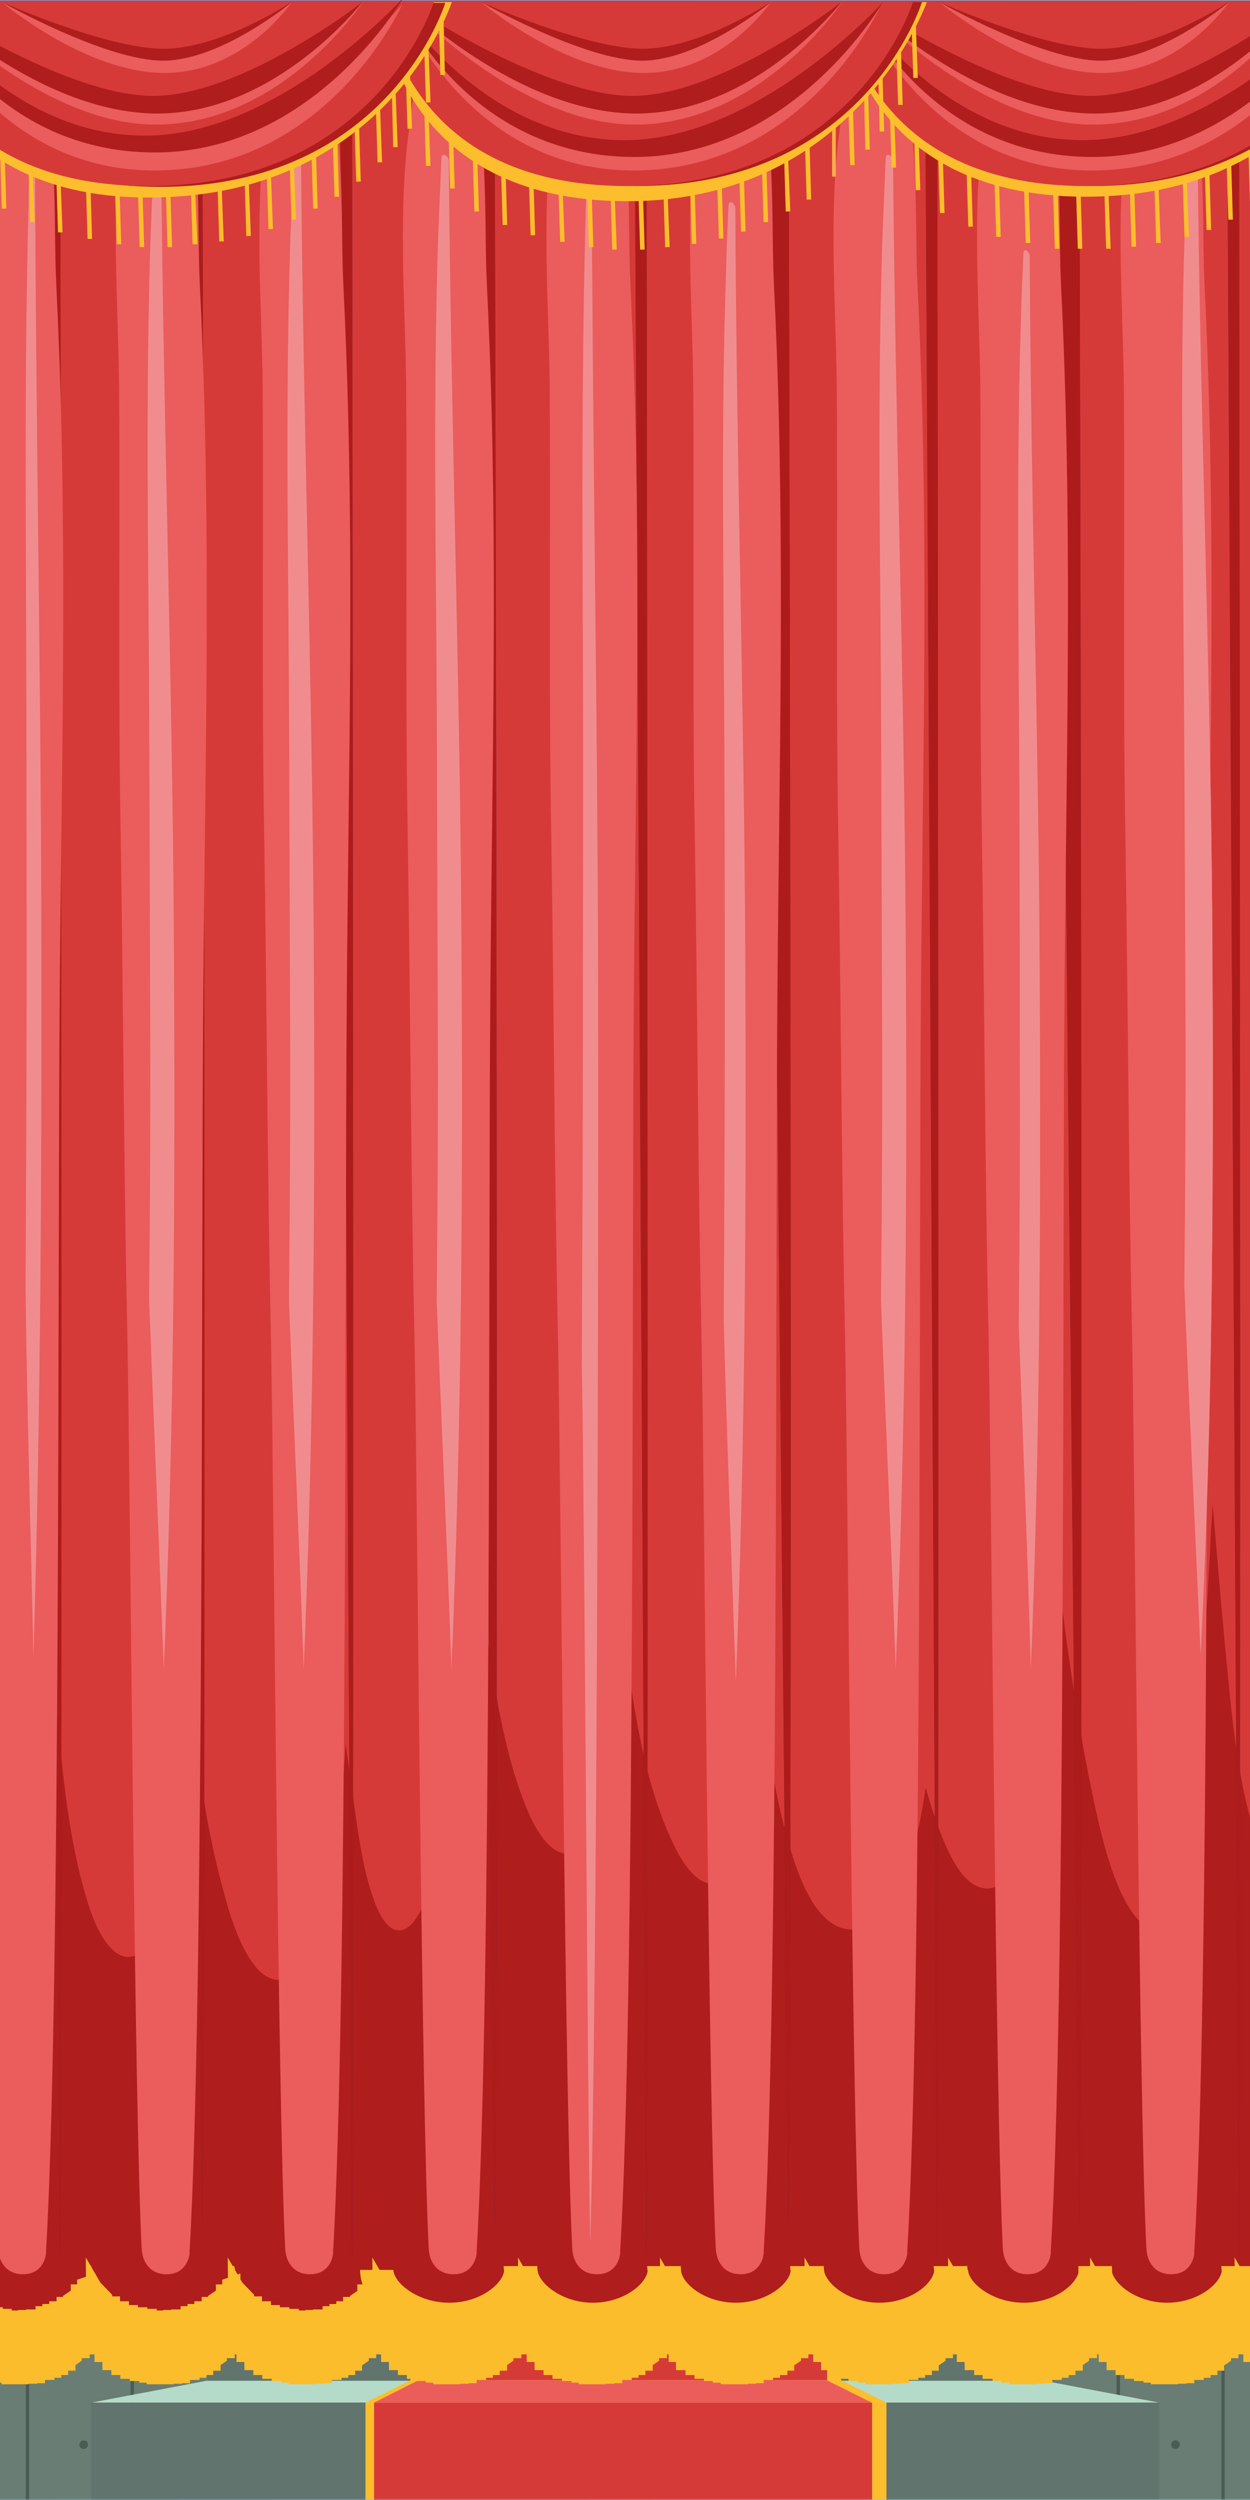 <svg width="375" height="750" viewBox="0 0 375 750" fill="none" xmlns="http://www.w3.org/2000/svg">
<rect x="0" y="0" width="375" height="750" fill="#808080" stroke="none"/>
<g clip-path="url(#clip0_2007_5729)">
<rect width="375" height="750" fill="url(#paint0_linear_2007_5729)"/>
<mask id="mask0_2007_5729" style="mask-type:luminance" maskUnits="userSpaceOnUse" x="-273" y="634" width="920" height="116">
<path d="M-272.282 634H646.282V750H-272.282" fill="white"/>
</mask>
<g mask="url(#mask0_2007_5729)">
<path d="M646 664L546.361 630H-172.505L-272 663.791H175.945V664H646Z" fill="#BDDECA"/>
<path d="M635.087 750H-261.374C-267.259 750 -271.995 745.274 -271.995 739.402V663.501H645.708V739.546C645.708 745.274 640.972 750 635.087 750Z" fill="#697D74"/>
<path d="M-242.429 663.501H-243.434V750H-242.429V663.501ZM-210.997 663.501H-212.001V750H-210.997V663.501ZM-179.565 663.501H-180.569V750H-179.565V663.501ZM-148.276 663.501H-149.281V750H-148.276V663.501ZM-116.844 663.501H-117.849V750H-116.844V663.501ZM-85.412 663.501H-86.416V750H-85.412V663.501ZM-53.98 663.501H-54.984V750H-53.98V663.501ZM-22.547 663.501H-23.552V750H-22.547V663.501ZM8.741 663.501H7.736V750H8.741V663.501ZM40.173 663.501H39.169V750H40.173V663.501ZM71.605 663.501H70.601V750H71.605V663.501ZM304.548 663.501H303.543V750H304.548V663.501ZM335.98 663.501H334.975V750H335.98V663.501ZM367.412 663.501H366.407V750H367.412V663.501ZM398.701 663.501H397.696V750H398.701V663.501ZM430.133 663.501H429.128V750H430.133V663.501ZM461.565 663.501H460.56V750H461.565V663.501ZM492.997 663.501H491.992V750H492.997V663.501ZM524.429 663.501H523.424V750H524.429V663.501ZM555.718 663.501H554.713V750H555.718V663.501ZM587.15 663.501H586.145V750H587.15V663.501ZM618.582 663.501H617.577V750H618.582V663.501Z" fill="#4A5C53"/>
<path d="M88.254 663.501H-271.995V670.375H88.254V663.501Z" fill="#4A5C53"/>
<path d="M88.254 670.089H-271.995V672.237H88.254V670.089ZM645.708 670.089H285.459V672.237H645.708V670.089Z" fill="#364741"/>
<path d="M645.708 663.501H285.459V670.375H645.708V663.501Z" fill="#4A5C53"/>
<path d="M285.459 663.501H88.254V686.272H285.459V663.501Z" fill="#61746D"/>
<path d="M347.749 720.785L313.016 714.198H62.133L27.399 720.785H347.749Z" fill="#B4DBC9"/>
<path d="M347.749 720.785H27.399V750H347.749V720.785Z" fill="#61746D"/>
<path d="M312.729 691.284L285.459 686.128H89.403L62.133 691.284H312.729Z" fill="#B4DBC9"/>
<path d="M312.729 691.284H62.133V714.198H312.729V691.284Z" fill="#61746D"/>
<path d="M245.415 714.054V691.427L232.928 686.128V663.501H135.618V686.128L123.131 691.427V714.054L109.64 720.785V750H258.763V720.785L245.415 714.054Z" fill="#FCBE2D"/>
<path d="M252.304 714.054V691.427L239.817 686.128V663.501H142.507V686.128L129.877 691.427V714.054L116.529 720.785V750H265.939V720.785L252.304 714.054Z" fill="#FCBE2D"/>
<path d="M235.512 663.501H138.201V686.128H235.512V663.501ZM248.142 691.427H125.715V714.054H248.142V691.427ZM261.633 720.785H112.223V750H261.633V720.785Z" fill="#D63A38"/>
<path d="M112.223 720.785L125.571 714.054H247.998L261.49 720.785H112.223ZM125.571 691.427L138.058 686.128H235.368L247.855 691.427H125.571Z" fill="#EB5D5B"/>
<path d="M-257.499 687.417C-257.499 688.133 -258.073 688.706 -258.791 688.706C-259.134 688.706 -259.462 688.57 -259.704 688.329C-259.947 688.087 -260.083 687.759 -260.083 687.417C-260.083 686.701 -259.509 686.128 -258.791 686.128C-258.073 686.128 -257.499 686.701 -257.499 687.417ZM-226.354 687.417C-226.354 688.133 -226.928 688.706 -227.646 688.706C-227.989 688.706 -228.317 688.57 -228.559 688.329C-228.802 688.087 -228.938 687.759 -228.938 687.417C-228.938 686.701 -228.364 686.128 -227.646 686.128C-226.928 686.128 -226.354 686.701 -226.354 687.417ZM-197.075 687.417C-197.075 688.133 -197.649 688.706 -198.367 688.706C-198.709 688.706 -199.038 688.57 -199.28 688.329C-199.522 688.087 -199.658 687.759 -199.658 687.417C-199.658 686.701 -199.084 686.128 -198.367 686.128C-197.793 686.128 -197.075 686.701 -197.075 687.417ZM-165.069 687.417C-165.069 688.133 -165.643 688.706 -166.36 688.706C-166.703 688.706 -167.032 688.57 -167.274 688.329C-167.516 688.087 -167.652 687.759 -167.652 687.417C-167.652 686.701 -167.078 686.128 -166.36 686.128C-165.643 686.128 -165.069 686.701 -165.069 687.417ZM-131.053 687.417C-131.053 688.133 -131.627 688.706 -132.345 688.706C-132.687 688.706 -133.016 688.57 -133.258 688.329C-133.5 688.087 -133.637 687.759 -133.637 687.417C-133.637 686.701 -133.062 686.128 -132.345 686.128C-131.627 686.128 -131.053 686.701 -131.053 687.417ZM-99.764 687.417C-99.764 688.133 -100.339 688.706 -101.056 688.706C-101.399 688.706 -101.727 688.57 -101.97 688.329C-102.212 688.087 -102.348 687.759 -102.348 687.417C-102.348 686.701 -101.774 686.128 -101.056 686.128C-100.339 686.128 -99.764 686.701 -99.764 687.417ZM-69.337 687.417C-69.337 688.133 -69.911 688.706 -70.629 688.706C-70.971 688.706 -71.3 688.57 -71.542 688.329C-71.784 688.087 -71.921 687.759 -71.921 687.417C-71.921 686.701 -71.346 686.128 -70.629 686.128C-69.911 686.128 -69.337 686.701 -69.337 687.417ZM-37.187 687.417C-37.187 688.133 -37.761 688.706 -38.479 688.706C-38.822 688.706 -39.15 688.57 -39.392 688.329C-39.635 688.087 -39.771 687.759 -39.771 687.417C-39.771 686.701 -39.197 686.128 -38.479 686.128C-37.761 686.128 -37.187 686.701 -37.187 687.417ZM-5.468 687.417C-5.468 688.133 -6.042 688.706 -6.76 688.706C-7.102 688.706 -7.431 688.57 -7.673 688.329C-7.915 688.087 -8.052 687.759 -8.052 687.417C-8.052 686.701 -7.477 686.128 -6.76 686.128C-6.186 686.128 -5.468 686.701 -5.468 687.417ZM26.395 687.417C26.395 688.133 25.82 688.706 25.103 688.706C24.76 688.706 24.432 688.57 24.189 688.329C23.947 688.087 23.811 687.759 23.811 687.417C23.811 686.701 24.385 686.128 25.103 686.128C25.82 686.128 26.395 686.701 26.395 687.417ZM55.817 687.417C55.817 688.133 55.243 688.706 54.526 688.706C54.183 688.706 53.855 688.57 53.612 688.329C53.37 688.087 53.234 687.759 53.234 687.417C53.234 686.701 53.808 686.128 54.526 686.128C55.243 686.128 55.817 686.701 55.817 687.417ZM-257.499 733.388C-257.499 734.104 -258.073 734.677 -258.791 734.677C-259.134 734.677 -259.462 734.541 -259.704 734.299C-259.947 734.057 -260.083 733.729 -260.083 733.388C-260.083 732.672 -259.509 732.099 -258.791 732.099C-258.073 732.099 -257.499 732.528 -257.499 733.388ZM-226.354 733.388C-226.354 734.104 -226.928 734.677 -227.646 734.677C-227.989 734.677 -228.317 734.541 -228.559 734.299C-228.802 734.057 -228.938 733.729 -228.938 733.388C-228.938 732.672 -228.364 732.099 -227.646 732.099C-226.928 732.099 -226.354 732.528 -226.354 733.388ZM-197.075 733.388C-197.075 734.104 -197.649 734.677 -198.367 734.677C-198.709 734.677 -199.038 734.541 -199.28 734.299C-199.522 734.057 -199.658 733.729 -199.658 733.388C-199.658 732.672 -199.084 732.099 -198.367 732.099C-197.793 732.099 -197.075 732.528 -197.075 733.388ZM-165.069 733.388C-165.069 734.104 -165.643 734.677 -166.36 734.677C-166.703 734.677 -167.032 734.541 -167.274 734.299C-167.516 734.057 -167.652 733.729 -167.652 733.388C-167.652 732.672 -167.078 732.099 -166.36 732.099C-165.643 732.099 -165.069 732.528 -165.069 733.388ZM-131.053 733.388C-131.053 734.104 -131.627 734.677 -132.345 734.677C-132.687 734.677 -133.016 734.541 -133.258 734.299C-133.5 734.057 -133.637 733.729 -133.637 733.388C-133.637 732.672 -133.062 732.099 -132.345 732.099C-131.627 732.099 -131.053 732.528 -131.053 733.388ZM-99.764 733.388C-99.764 734.104 -100.339 734.677 -101.056 734.677C-101.399 734.677 -101.727 734.541 -101.97 734.299C-102.212 734.057 -102.348 733.729 -102.348 733.388C-102.348 732.672 -101.774 732.099 -101.056 732.099C-100.339 732.099 -99.764 732.528 -99.764 733.388ZM-69.337 733.388C-69.337 734.104 -69.911 734.677 -70.629 734.677C-70.971 734.677 -71.3 734.541 -71.542 734.299C-71.784 734.057 -71.921 733.729 -71.921 733.388C-71.921 732.672 -71.346 732.099 -70.629 732.099C-69.911 732.099 -69.337 732.528 -69.337 733.388ZM-37.187 733.388C-37.187 734.104 -37.761 734.677 -38.479 734.677C-38.822 734.677 -39.15 734.541 -39.392 734.299C-39.635 734.057 -39.771 733.729 -39.771 733.388C-39.771 732.672 -39.197 732.099 -38.479 732.099C-37.761 732.099 -37.187 732.528 -37.187 733.388ZM-5.468 733.388C-5.468 734.104 -6.042 734.677 -6.76 734.677C-7.102 734.677 -7.431 734.541 -7.673 734.299C-7.915 734.057 -8.052 733.729 -8.052 733.388C-8.052 732.672 -7.477 732.099 -6.76 732.099C-6.186 732.099 -5.468 732.528 -5.468 733.388ZM26.395 733.388C26.395 734.104 25.82 734.677 25.103 734.677C24.76 734.677 24.432 734.541 24.189 734.299C23.947 734.057 23.811 733.729 23.811 733.388C23.811 732.672 24.385 732.099 25.103 732.099C25.82 732.099 26.395 732.528 26.395 733.388ZM322.775 687.417C322.775 688.133 322.201 688.706 321.484 688.706C321.141 688.706 320.812 688.57 320.57 688.329C320.328 688.087 320.192 687.759 320.192 687.417C320.192 686.701 320.766 686.128 321.484 686.128C322.345 686.128 322.775 686.701 322.775 687.417ZM353.92 687.417C353.92 688.133 353.346 688.706 352.629 688.706C352.286 688.706 351.958 688.57 351.715 688.329C351.473 688.087 351.337 687.759 351.337 687.417C351.337 686.701 351.911 686.128 352.629 686.128C353.346 686.128 353.92 686.701 353.92 687.417ZM383.2 687.417C383.2 688.133 382.626 688.706 381.908 688.706C381.565 688.706 381.237 688.57 380.995 688.329C380.752 688.087 380.616 687.759 380.616 687.417C380.616 686.701 381.19 686.128 381.908 686.128C382.482 686.128 383.2 686.701 383.2 687.417ZM415.206 687.417C415.206 688.133 414.632 688.706 413.914 688.706C413.572 688.706 413.243 688.57 413.001 688.329C412.759 688.087 412.622 687.759 412.622 687.417C412.622 686.701 413.197 686.128 413.914 686.128C414.632 686.128 415.206 686.701 415.206 687.417ZM449.221 687.417C449.221 688.133 448.647 688.706 447.93 688.706C447.587 688.706 447.259 688.57 447.016 688.329C446.774 688.087 446.638 687.759 446.638 687.417C446.638 686.701 447.212 686.128 447.93 686.128C448.647 686.128 449.221 686.701 449.221 687.417ZM480.51 687.417C480.51 688.133 479.936 688.706 479.218 688.706C478.876 688.706 478.547 688.57 478.305 688.329C478.063 688.087 477.927 687.759 477.927 687.417C477.927 686.701 478.501 686.128 479.218 686.128C479.936 686.128 480.51 686.701 480.51 687.417ZM510.938 687.417C510.938 688.133 510.363 688.706 509.646 688.706C509.303 688.706 508.975 688.57 508.732 688.329C508.49 688.087 508.354 687.759 508.354 687.417C508.354 686.701 508.928 686.128 509.646 686.128C510.363 686.128 510.938 686.701 510.938 687.417ZM543.087 687.417C543.087 688.133 542.513 688.706 541.796 688.706C541.453 688.706 541.124 688.57 540.882 688.329C540.64 688.087 540.504 687.759 540.504 687.417C540.504 686.701 541.078 686.128 541.796 686.128C542.513 686.128 543.087 686.701 543.087 687.417ZM574.807 687.417C574.807 688.133 574.232 688.706 573.515 688.706C573.172 688.706 572.844 688.57 572.601 688.329C572.359 688.087 572.223 687.759 572.223 687.417C572.223 686.701 572.797 686.128 573.515 686.128C574.089 686.128 574.807 686.701 574.807 687.417ZM606.669 687.417C606.669 688.133 606.095 688.706 605.378 688.706C605.035 688.706 604.706 688.57 604.464 688.329C604.222 688.087 604.086 687.759 604.086 687.417C604.086 686.701 604.66 686.128 605.378 686.128C606.095 686.128 606.669 686.701 606.669 687.417ZM636.092 687.417C636.092 688.133 635.518 688.706 634.8 688.706C634.458 688.706 634.129 688.57 633.887 688.329C633.645 688.087 633.509 687.759 633.509 687.417C633.509 686.701 634.083 686.128 634.8 686.128C635.518 686.128 636.092 686.701 636.092 687.417ZM353.92 733.388C353.92 734.104 353.346 734.677 352.629 734.677C352.286 734.677 351.958 734.541 351.715 734.299C351.473 734.057 351.337 733.729 351.337 733.388C351.337 732.672 351.911 732.099 352.629 732.099C353.346 732.099 353.92 732.528 353.92 733.388ZM383.2 733.388C383.2 734.104 382.626 734.677 381.908 734.677C381.565 734.677 381.237 734.541 380.995 734.299C380.752 734.057 380.616 733.729 380.616 733.388C380.616 732.672 381.19 732.099 381.908 732.099C382.626 732.099 383.2 732.528 383.2 733.388ZM415.206 733.388C415.206 734.104 414.632 734.677 413.914 734.677C413.572 734.677 413.243 734.541 413.001 734.299C412.759 734.057 412.622 733.729 412.622 733.388C412.622 732.672 413.197 732.099 413.914 732.099C414.632 732.099 415.206 732.528 415.206 733.388ZM449.221 733.388C449.221 734.104 448.647 734.677 447.93 734.677C447.587 734.677 447.259 734.541 447.016 734.299C446.774 734.057 446.638 733.729 446.638 733.388C446.638 732.672 447.212 732.099 447.93 732.099C448.647 732.099 449.221 732.528 449.221 733.388ZM480.51 733.388C480.51 734.104 479.936 734.677 479.218 734.677C478.876 734.677 478.547 734.541 478.305 734.299C478.063 734.057 477.927 733.729 477.927 733.388C477.927 732.672 478.501 732.099 479.218 732.099C479.936 732.099 480.51 732.528 480.51 733.388ZM510.938 733.388C510.938 734.104 510.363 734.677 509.646 734.677C509.303 734.677 508.975 734.541 508.732 734.299C508.49 734.057 508.354 733.729 508.354 733.388C508.354 732.672 508.928 732.099 509.646 732.099C510.363 732.099 510.938 732.528 510.938 733.388ZM543.087 733.388C543.087 734.104 542.513 734.677 541.796 734.677C541.453 734.677 541.124 734.541 540.882 734.299C540.64 734.057 540.504 733.729 540.504 733.388C540.504 732.672 541.078 732.099 541.796 732.099C542.513 732.099 543.087 732.528 543.087 733.388ZM574.807 733.388C574.807 734.104 574.232 734.677 573.515 734.677C573.172 734.677 572.844 734.541 572.601 734.299C572.359 734.057 572.223 733.729 572.223 733.388C572.223 732.672 572.797 732.099 573.515 732.099C574.089 732.099 574.807 732.528 574.807 733.388ZM606.669 733.388C606.669 734.104 606.095 734.677 605.378 734.677C605.035 734.677 604.706 734.541 604.464 734.299C604.222 734.057 604.086 733.729 604.086 733.388C604.086 732.672 604.66 732.099 605.378 732.099C606.095 732.099 606.669 732.528 606.669 733.388ZM636.092 733.388C636.092 734.104 635.518 734.677 634.8 734.677C634.458 734.677 634.129 734.541 633.887 734.299C633.645 734.057 633.509 733.729 633.509 733.388C633.509 732.672 634.083 732.099 634.8 732.099C635.518 732.099 636.092 732.528 636.092 733.388Z" fill="#4A5C53"/>
</g>
<g clip-path="url(#clip1_2007_5729)">
<path d="M-62.685 679.34H434.161V0.163H-62.685V679.34Z" fill="#D63A38"/>
<path d="M-63 0.163V681.624H435.107V585.858C434.319 586.021 433.688 585.858 432.741 585.531C428.956 583.737 426.432 577.374 424.697 571.174C420.123 555.839 418.073 537.403 416.022 520.436C413.341 497.106 410.975 473.613 409.713 449.794C409.082 439.026 408.609 428.422 407.978 417.817C407.505 426.464 406.874 435.274 406.401 443.594C404.508 474.429 402.931 505.427 400.092 535.935C398.987 547.681 396.464 574.274 387.315 570.685C381.953 568.727 378.483 557.47 376.117 549.15C372.174 536.098 370.281 521.904 368.861 507.547C366.968 488.949 365.391 470.187 363.814 451.425C363.498 456.156 363.183 460.561 363.025 465.456C362.237 478.834 361.29 492.538 360.975 505.916C360.817 514.889 360.659 523.536 360.344 532.509C359.713 547.355 358.609 571.501 349.776 577.537C344.729 580.963 340.155 575.579 336.842 568.89C332.584 560.244 329.902 548.823 327.694 538.056C324.539 523.209 322.174 507.874 319.965 492.212C318.546 481.77 317.284 471.166 316.022 460.561C315.707 467.087 315.391 473.776 315.233 480.628C314.76 494.006 314.76 507.384 313.498 520.599C311.763 540.34 305.454 574.274 291.574 564.975C286.211 561.386 282.426 551.107 279.587 542.624C278.956 540.666 278.325 538.382 277.694 536.261C275.959 548.334 273.435 559.428 268.861 568.238C263.498 578.516 255.297 581.779 248.356 576.069C242.521 571.338 238.735 560.896 235.896 550.455C234.003 543.44 232.426 535.935 231.164 528.104C230.849 529.735 230.375 531.04 230.06 532.672C227.536 543.276 224.066 556.328 218.546 562.528C213.183 568.564 207.189 563.18 203.088 555.349C194.729 539.361 190.47 517.01 187.946 495.311C187.473 502.653 187 510.321 186.369 517.662C185.423 528.92 183.845 540.34 179.271 548.334C176.117 553.881 172.174 557.307 167.915 555.675C163.814 554.044 160.344 548.334 157.978 542.461C152.457 529.246 149.303 512.442 146.937 496.453C145.833 488.459 144.729 479.976 143.782 471.818C142.678 492.212 140.628 512.279 137.315 532.019C135.107 544.582 132.268 557.633 128.325 568.401C125.959 574.6 122.647 580.474 118.23 578.842C114.287 577.211 111.921 569.869 110.186 563.67C108.136 555.675 107.032 546.866 105.77 538.219C105.139 533.488 104.35 528.267 103.719 523.209C103.088 532.346 102.457 541.645 101.511 550.781C100.565 561.222 98.987 571.827 95.833 580.8C92.047 591.731 84.792 597.441 78.325 591.731C73.278 587.163 69.808 577.7 67.442 568.727C63.341 554.37 60.659 538.545 58.609 522.394C57.189 536.587 55.139 550.129 52.457 563.343C50.407 572.969 46.779 582.758 41.416 586.184C35.58 589.773 30.218 582.105 27.221 573.458C19.177 549.802 17.757 520.273 15.549 493.027C14.918 502.164 14.129 511.463 13.025 520.436C11.606 534.466 9.713 549.639 5.927 562.201C3.404 571.011 -1.486 574.927 -5.587 566.769C-9.372 559.428 -10.634 548.008 -11.738 538.545C-12.684 531.367 -13.473 523.862 -14.104 516.52H-14.262C-16.312 515.542 -17.574 512.931 -18.994 510.321C-22.148 504.448 -24.987 497.759 -27.669 490.906C-30.823 482.912 -32.716 473.45 -34.609 464.151C-37.133 450.936 -38.71 437.231 -39.972 423.201C-44.861 365.937 -41.391 308.02 -42.18 250.266C-42.653 205.075 -43.915 160.046 -44.388 114.855C-44.861 76.352 -44.861 38.176 -45.019 0H-63V0.163Z" fill="#AF1D1C"/>
<path opacity="0.5" d="M407.82 7.994L414.287 667.267C415.864 518.478 414.287 13.541 414.287 13.541L407.82 7.994ZM368.072 19.578L371.7 678.851C372.489 530.062 371.7 25.125 371.7 25.125L368.072 19.578ZM317.284 7.994L323.751 667.267C325.328 518.478 323.751 13.541 323.751 13.541L317.284 7.994ZM277.536 19.578L281.164 678.851C281.953 530.062 281.164 25.125 281.164 25.125L277.536 19.578ZM230.06 7.994L236.527 667.267C238.104 518.478 236.527 13.541 236.527 13.541L230.06 7.994ZM190.312 19.578L193.94 678.851C194.729 530.062 193.94 25.125 193.94 25.125L190.312 19.578ZM141.89 7.994L148.356 667.267C149.934 518.478 148.356 13.541 148.356 13.541L141.89 7.994ZM101.984 19.578L105.612 678.851C106.401 530.062 105.612 25.125 105.612 25.125L101.984 19.578ZM54.192 7.994L60.659 667.267C62.236 518.478 60.659 13.541 60.659 13.541L54.192 7.994ZM14.445 19.578L18.073 678.851C18.861 530.062 18.073 25.125 18.073 25.125L14.445 19.578ZM-16.786 7.994L-10.319 667.267C-8.741 518.478 -10.319 13.541 -10.319 13.541L-16.786 7.994ZM-56.533 19.578L-52.905 678.851C-52.117 530.062 -52.905 25.125 -52.905 25.125L-56.533 19.578Z" fill="#282C65"/>
<path opacity="0.8" d="M360.186 496.453C363.972 422.385 364.129 348.317 363.656 274.085C363.025 196.754 359.871 119.26 359.24 41.928C359.24 40.297 356.716 39.155 356.716 41.113C356.243 48.781 355.927 56.285 355.612 63.79C354.192 102.129 354.666 140.469 354.981 178.808C355.297 217.474 355.454 256.139 355.612 294.805C355.77 324.987 355.612 355.169 355.297 385.677C356.716 422.385 358.609 459.419 360.186 496.453Z" fill="url(#paint1_linear_2007_5729)"/>
<path opacity="0.8" d="M309.24 500.858C312.079 431.848 312.237 362.674 311.921 293.5C311.606 221.226 309.24 149.116 308.924 76.842C308.767 75.21 307.032 74.231 307.032 76.026C306.716 83.041 306.401 90.22 306.243 97.235C305.139 132.801 305.454 168.693 305.612 204.422C305.928 240.477 305.928 276.369 305.928 312.425C306.085 340.649 305.928 368.873 305.612 397.098C306.874 431.685 308.293 466.271 309.24 500.858Z" fill="url(#paint2_linear_2007_5729)"/>
<path opacity="0.8" d="M268.703 500.695C271.858 426.953 272.173 353.048 271.7 279.306C271.227 202.301 268.546 125.296 267.915 48.291C267.915 46.66 265.707 45.518 265.707 47.475L264.76 70.153C263.498 108.329 263.814 146.342 264.129 184.518C264.445 222.858 264.445 261.36 264.603 299.699C264.76 329.881 264.603 360.063 264.287 390.082C265.707 426.953 267.442 463.824 268.703 500.695Z" fill="url(#paint3_linear_2007_5729)"/>
<path opacity="0.8" d="M135.423 500.695C138.577 426.953 138.893 353.048 138.42 279.306C137.946 202.301 135.265 125.296 134.634 48.291C134.634 46.66 132.426 45.518 132.426 47.475L131.479 70.153C130.218 108.329 130.533 146.342 130.849 184.518C131.164 222.858 131.164 261.36 131.322 299.699C131.479 329.881 131.322 360.063 131.006 390.082C132.426 426.953 134.161 463.824 135.423 500.695Z" fill="url(#paint4_linear_2007_5729)"/>
<path opacity="0.8" d="M91.101 500.695C94.255 426.953 94.571 353.048 94.098 279.306C93.625 202.301 90.943 125.296 90.312 48.291C90.312 46.66 88.104 45.518 88.104 47.475L87.158 70.153C85.896 108.329 86.211 146.342 86.527 184.518C86.842 222.858 86.842 261.36 87 299.699C87.158 329.881 87 360.063 86.684 390.082C88.104 426.953 89.839 463.824 91.101 500.695Z" fill="url(#paint5_linear_2007_5729)"/>
<path opacity="0.8" d="M49.145 500.695C52.3 426.953 52.615 353.048 52.142 279.306C51.669 202.301 48.987 125.296 48.356 48.291C48.356 46.66 46.148 45.518 46.148 47.475L45.202 70.153C43.94 108.166 44.255 146.179 44.571 184.355C44.886 222.694 44.886 261.197 45.044 299.536C45.202 329.718 45.044 359.9 44.729 389.919C46.148 426.953 47.725 463.824 49.145 500.695Z" fill="url(#paint6_linear_2007_5729)"/>
<path opacity="0.8" d="M10.028 497.269C12.236 423.527 12.552 349.622 12.394 275.88C12.236 198.875 10.659 121.87 10.502 44.865C10.502 43.234 9.24 42.092 9.082 44.049C8.766 51.391 8.609 59.059 8.451 66.727C7.505 104.903 7.662 142.916 7.82 181.092C7.978 219.431 7.978 257.771 7.978 296.273C7.978 326.455 7.82 356.637 7.662 386.656C8.136 423.69 9.24 460.398 10.028 497.269Z" fill="url(#paint7_linear_2007_5729)"/>
<path opacity="0.8" d="M220.754 504.611C223.593 432.663 223.909 360.39 223.593 288.442C223.278 213.069 220.912 137.695 220.596 62.485C220.439 60.853 218.704 59.712 218.546 61.669C218.23 68.848 217.915 76.189 217.757 83.694C216.495 120.891 216.969 158.089 217.126 195.449C217.442 232.973 217.442 270.659 217.442 308.183C217.442 337.549 217.284 366.915 217.126 396.445C218.073 432.174 219.492 468.392 220.754 504.611Z" fill="url(#paint8_linear_2007_5729)"/>
<path opacity="0.8" d="M177.063 665.799C179.271 589.61 179.587 365.61 179.429 289.421C179.271 209.806 177.694 130.191 177.536 50.575C177.536 48.944 176.275 47.802 176.117 49.76C175.801 57.591 175.644 65.422 175.486 73.089C174.54 112.571 174.697 151.889 174.855 191.37C175.013 231.015 175.013 270.822 175.013 310.63C175.013 341.628 174.855 372.789 174.697 403.786C175.328 441.8 176.275 627.786 177.063 665.799Z" fill="url(#paint9_linear_2007_5729)"/>
<path d="M407.82 7.994L414.287 667.267C415.864 518.478 414.287 13.541 414.287 13.541L407.82 7.994ZM368.072 19.578L371.7 678.851C372.489 530.062 371.7 25.125 371.7 25.125L368.072 19.578ZM317.284 7.994L323.751 667.267C325.328 518.478 323.751 13.541 323.751 13.541L317.284 7.994ZM277.536 19.578L281.164 678.851C281.953 530.062 281.164 25.125 281.164 25.125L277.536 19.578ZM230.06 7.994L236.527 667.267C238.104 518.478 236.527 13.541 236.527 13.541L230.06 7.994ZM190.312 19.578L193.94 678.851C194.729 530.062 193.94 25.125 193.94 25.125L190.312 19.578ZM141.89 7.994L148.356 667.267C149.934 518.478 148.356 13.541 148.356 13.541L141.89 7.994ZM101.984 19.578L105.612 678.851C106.401 530.062 105.612 25.125 105.612 25.125L101.984 19.578ZM54.192 7.994L60.659 667.267C62.236 518.478 60.659 13.541 60.659 13.541L54.192 7.994ZM14.445 19.578L18.073 678.851C18.861 530.062 18.073 25.125 18.073 25.125L14.445 19.578ZM-16.786 7.994L-10.319 667.267C-8.741 518.478 -10.319 13.541 -10.319 13.541L-16.786 7.994ZM-56.533 19.578L-52.905 678.851C-52.117 530.062 -52.905 25.125 -52.905 25.125L-56.533 19.578Z" fill="#AD1C1A"/>
<path d="M414.602 680.645C414.602 680.972 414.76 681.461 414.76 681.787C414.76 688.803 405.296 696.634 393.309 696.634C381.322 696.634 371.542 688.803 371.542 681.787C371.542 681.461 371.542 680.972 371.7 680.645H414.602Z" fill="#AF1D1C"/>
<path d="M371.543 680.645C371.543 680.972 371.7 681.461 371.7 681.787C371.7 688.803 362.237 696.634 350.249 696.634C338.262 696.634 328.483 688.803 328.483 681.787C328.483 681.461 328.483 680.972 328.64 680.645H371.543Z" fill="#AF1D1C"/>
<path d="M362.394 299.536C362.868 232.157 364.76 165.104 361.921 97.888C361.763 93.156 361.448 88.099 361.29 83.368C360.344 64.606 363.025 16.151 347.883 6.036C340.47 0.979 339.524 28.061 338.42 36.055C334.476 61.669 336.842 89.73 337.158 115.834C337.473 160.862 336.842 206.053 337.631 251.082C338.42 301.82 338.577 352.559 339.681 403.297C340.47 444.736 341.732 633.822 343.94 675.098C343.94 675.262 344.098 675.751 344.098 676.077C344.098 676.077 344.886 682.277 351.353 682.277C357.82 682.277 358.293 676.077 358.293 676.077V675.425C362.868 599.562 361.921 375.399 362.394 299.536Z" fill="#EB5C5C"/>
<path d="M328.483 680.645C328.483 680.972 328.64 681.461 328.64 681.787C328.64 688.803 319.177 696.634 307.189 696.634C295.202 696.634 285.423 688.803 285.423 681.787C285.423 681.461 285.423 680.972 285.58 680.645H328.483Z" fill="#AF1D1C"/>
<path d="M319.334 299.536C319.807 232.157 321.7 165.104 318.861 97.888C318.703 93.156 318.388 88.099 318.23 83.368C317.284 64.606 319.965 16.151 304.823 6.036C297.41 0.979 296.464 28.061 295.36 36.055C291.416 61.669 293.782 89.73 294.098 115.834C294.413 160.862 293.782 206.053 294.571 251.082C295.36 301.82 295.517 352.559 296.621 403.297C297.41 444.736 298.672 633.822 300.88 675.098C300.88 675.262 301.038 675.751 301.038 676.077C301.038 676.077 301.826 682.277 308.293 682.277C314.76 682.277 315.233 676.077 315.233 676.077V675.425C319.807 599.562 318.703 375.399 319.334 299.536Z" fill="#EB5C5C"/>
<path d="M285.423 680.645C285.423 680.972 285.58 681.461 285.58 681.787C285.58 688.803 276.117 696.634 264.129 696.634C252.142 696.634 242.363 688.803 242.363 681.787C242.363 681.461 242.363 680.972 242.521 680.645H285.423Z" fill="#AF1D1C"/>
<path d="M276.274 299.536C276.748 232.157 278.64 165.104 275.801 97.888C275.644 93.156 275.328 88.099 275.17 83.368C274.224 64.606 276.905 16.151 261.763 6.036C254.35 0.979 253.404 28.061 252.3 36.055C248.356 61.669 250.722 89.73 251.038 115.834C251.353 160.862 250.722 206.053 251.511 251.082C252.3 301.82 252.457 352.559 253.562 403.297C254.35 444.736 255.612 633.822 257.82 675.098C257.82 675.262 257.978 675.751 257.978 676.077C257.978 676.077 258.767 682.277 265.233 682.277C271.7 682.277 272.174 676.077 272.174 676.077V675.425C276.748 599.562 275.644 375.399 276.274 299.536Z" fill="#EB5C5C"/>
<path d="M242.363 680.645C242.363 680.972 242.52 681.461 242.52 681.787C242.52 688.803 233.057 696.634 221.069 696.634C209.082 696.634 199.303 688.803 199.303 681.787C199.303 681.461 199.303 680.972 199.46 680.645H242.363Z" fill="#AF1D1C"/>
<path d="M233.214 299.536C233.688 232.157 235.58 165.104 232.741 97.888C232.583 93.156 232.268 88.099 232.11 83.368C231.164 64.606 233.845 16.151 218.703 6.036C211.29 0.979 210.344 28.061 209.24 36.055C205.296 61.669 207.662 89.73 207.978 115.834C208.293 160.862 207.662 206.053 208.451 251.082C209.24 301.82 209.397 352.559 210.501 403.297C211.29 444.736 212.552 633.822 214.76 675.098C214.76 675.262 214.918 675.751 214.918 676.077C214.918 676.077 215.707 682.277 222.173 682.277C228.64 682.277 229.113 676.077 229.113 676.077V675.425C233.688 599.562 232.583 375.399 233.214 299.536Z" fill="#EB5C5C"/>
<path d="M199.303 680.645C199.303 680.972 199.461 681.461 199.461 681.787C199.461 688.803 189.997 696.634 178.009 696.634C166.022 696.634 156.243 688.803 156.243 681.787C156.243 681.461 156.243 680.972 156.401 680.645H199.303Z" fill="#AF1D1C"/>
<path d="M190.155 299.536C190.628 232.157 192.521 165.104 189.681 97.888C189.524 93.156 189.208 88.099 189.05 83.368C188.104 64.606 190.786 16.151 175.644 6.036C168.23 0.979 167.284 28.061 166.18 36.055C162.237 61.669 164.603 89.73 164.918 115.834C165.233 160.862 164.603 206.053 165.391 251.082C166.18 301.82 166.338 352.559 167.442 403.297C168.23 444.736 169.492 633.822 171.7 675.098C171.7 675.262 171.858 675.751 171.858 676.077C171.858 676.077 172.647 682.277 179.114 682.277C185.58 682.277 186.054 676.077 186.054 676.077V675.425C190.628 599.562 189.524 375.399 190.155 299.536Z" fill="#EB5C5C"/>
<path d="M156.243 680.645C156.243 680.972 156.401 681.461 156.401 681.787C156.401 688.803 146.937 696.634 134.949 696.634C122.962 696.634 113.183 688.803 113.183 681.787C113.183 681.461 113.183 680.972 113.341 680.645H156.243Z" fill="#AF1D1C"/>
<path d="M147.095 299.536C147.568 232.157 149.46 165.104 146.621 97.888C146.464 93.156 146.148 88.099 145.99 83.368C145.044 64.606 147.725 16.151 132.583 6.036C125.17 0.979 124.224 28.061 123.12 36.055C119.177 61.669 121.542 89.73 121.858 115.834C122.173 160.862 121.542 206.053 122.331 251.082C123.12 301.82 123.277 352.559 124.382 403.297C125.17 444.736 126.432 633.822 128.64 675.098C128.64 675.262 128.798 675.751 128.798 676.077C128.798 676.077 129.587 682.277 136.054 682.277C142.52 682.277 142.994 676.077 142.994 676.077V675.425C147.568 599.562 146.464 375.399 147.095 299.536Z" fill="#EB5C5C"/>
<path d="M113.025 680.645C113.025 680.972 113.183 681.461 113.183 681.787C113.183 688.803 103.719 696.634 91.732 696.634C79.745 696.634 69.965 688.803 69.965 681.787C69.965 681.461 69.965 680.972 70.123 680.645H113.025Z" fill="#AF1D1C"/>
<path d="M104.035 299.536C104.508 232.157 106.401 165.104 103.562 97.888C103.404 93.156 103.088 88.099 102.931 83.368C101.984 64.606 104.666 16.151 89.524 6.036C82.11 0.979 81.164 28.061 80.06 36.055C76.117 61.669 78.483 89.73 78.798 115.834C79.114 160.862 78.483 206.053 79.271 251.082C80.06 301.82 80.218 352.559 81.322 403.297C82.11 444.736 83.372 633.822 85.581 675.098C85.581 675.262 85.738 675.751 85.738 676.077C85.738 676.077 86.527 682.277 92.994 682.277C99.461 682.277 99.934 676.077 99.934 676.077V675.425C104.35 599.562 103.404 375.399 104.035 299.536Z" fill="#EB5C5C"/>
<path d="M69.965 680.645C69.965 680.972 70.123 681.461 70.123 681.787C70.123 688.803 60.659 696.634 48.672 696.634C36.684 696.634 26.905 688.803 26.905 681.787C26.905 681.461 26.905 680.972 27.063 680.645H69.965Z" fill="#AF1D1C"/>
<path d="M60.975 299.536C61.448 232.157 63.341 165.104 60.502 97.888C60.344 93.156 60.028 88.099 59.871 83.368C58.924 64.606 61.606 16.151 46.464 6.036C39.05 0.979 38.104 28.061 37 36.055C33.057 61.669 35.423 89.73 35.738 115.834C36.053 160.862 35.423 206.053 36.211 251.082C37 301.82 37.158 352.559 38.262 403.297C39.05 444.736 40.312 633.822 42.52 675.098C42.52 675.262 42.678 675.751 42.678 676.077C42.678 676.077 43.467 682.277 49.934 682.277C56.401 682.277 56.874 676.077 56.874 676.077V675.425C61.29 599.562 60.344 375.399 60.975 299.536Z" fill="#EB5C5C"/>
<path d="M26.905 680.645C26.905 680.972 27.063 681.461 27.063 681.787C27.063 688.803 17.599 696.634 5.612 696.634C-6.375 696.634 -16.154 688.803 -16.154 681.787C-16.154 681.461 -16.154 680.972 -15.997 680.645H26.905Z" fill="#AF1D1C"/>
<path d="M17.915 299.536C18.388 232.157 20.281 165.104 17.442 97.888C17.284 93.156 16.968 88.099 16.811 83.368C15.864 64.606 18.546 16.151 3.404 6.036C-4.009 0.979 -4.956 28.061 -6.06 36.055C-10.003 61.669 -7.637 89.73 -7.322 115.834C-7.006 160.862 -7.637 206.053 -6.849 251.082C-6.06 301.82 -5.902 352.559 -4.798 403.297C-4.009 444.736 -2.748 633.822 -0.539 675.098C-0.539 675.262 -0.382 675.751 -0.382 676.077C-0.382 676.077 0.407 682.277 6.874 682.277C13.341 682.277 13.814 676.077 13.814 676.077V675.425C18.23 599.562 17.284 375.399 17.915 299.536Z" fill="#EB5C5C"/>
<path d="M26.905 679.83C26.905 680.156 27.063 680.645 27.063 680.972M27.063 680.972C27.063 687.987 17.599 695.818 5.612 695.818C-6.375 695.818 -15.839 687.824 -15.839 680.809M27.063 680.972C27.063 687.987 36.527 695.818 48.514 695.818C60.502 695.818 69.965 687.987 69.965 680.972C69.965 680.645 69.808 680.156 69.808 679.83M112.71 679.83C112.71 680.156 112.868 680.645 112.868 680.972C112.868 687.987 103.404 695.818 91.416 695.818C79.429 695.818 69.965 687.824 69.965 680.809" stroke="#FBBD2C" stroke-miterlimit="10"/>
<path d="M156.085 679.83C156.085 680.156 156.243 680.645 156.243 680.972C156.243 687.987 146.779 695.818 134.792 695.818C122.804 695.818 113.025 687.987 113.025 680.972M199.145 679.83C199.145 680.156 199.303 680.645 199.303 680.972M199.303 680.972C199.303 687.987 189.839 695.818 177.852 695.818C165.864 695.818 156.243 687.824 156.243 680.809M199.303 680.972C199.303 687.987 208.766 695.818 220.754 695.818C232.741 695.818 242.205 687.987 242.205 680.972C242.205 680.645 242.047 680.156 242.047 679.83M285.107 679.83C285.107 680.156 285.265 680.645 285.265 680.972C285.265 687.987 275.801 695.818 263.814 695.818C251.826 695.818 242.205 687.824 242.205 680.809M328.483 679.83C328.483 680.156 328.64 680.645 328.64 680.972C328.64 687.987 319.177 695.818 307.189 695.818C295.202 695.818 285.423 687.987 285.423 680.972" stroke="#FBBD2C" stroke-width="10" stroke-miterlimit="10"/>
<path d="M371.385 679.83C371.385 680.156 371.543 680.645 371.543 680.972C371.543 687.987 362.079 695.818 350.091 695.818C338.104 695.818 328.483 687.824 328.483 680.809M414.445 679.83C414.445 680.156 414.603 680.645 414.603 680.972C414.603 687.987 405.139 695.818 393.151 695.818C381.164 695.818 371.7 687.987 371.7 680.972" stroke="#FBBD2C" stroke-width="10" stroke-miterlimit="10"/>
<path d="M432.584 501.837C435.581 430.053 435.896 358.269 435.423 286.484C434.95 211.274 432.426 136.553 431.953 61.506C431.953 59.875 429.902 58.733 429.902 60.69L428.956 82.715C427.694 119.912 428.01 156.947 428.325 194.144C428.64 231.504 428.64 269.028 428.798 306.388C428.956 335.591 428.798 364.958 428.483 394.161C429.902 429.89 431.48 465.782 432.584 501.837ZM360.186 496.453C363.972 422.385 364.129 348.317 363.656 274.085C363.025 196.754 359.871 119.26 359.24 41.928C359.24 40.297 356.716 39.155 356.716 41.113C356.243 48.781 355.928 56.285 355.612 63.79C354.193 102.129 354.666 140.469 354.981 178.808C355.297 217.474 355.454 256.139 355.612 294.805C355.77 324.987 355.612 355.169 355.297 385.677C356.716 422.385 358.609 459.419 360.186 496.453ZM309.24 500.858C312.079 431.848 312.237 362.674 311.921 293.5C311.606 221.226 309.24 149.116 308.924 76.842C308.767 75.21 307.032 74.231 307.032 76.026C306.716 83.041 306.401 90.22 306.243 97.235C305.139 132.801 305.454 168.693 305.612 204.422C305.928 240.477 305.928 276.369 305.928 312.425C306.085 340.649 305.928 368.873 305.612 397.098C306.874 431.684 308.293 466.271 309.24 500.858ZM268.704 500.695C271.858 426.953 272.174 353.048 271.7 279.306C271.227 202.301 268.546 125.296 267.915 48.291C267.915 46.66 265.707 45.518 265.707 47.475L264.76 70.153C263.499 108.329 263.814 146.342 264.129 184.518C264.445 222.858 264.445 261.36 264.603 299.699C264.76 329.881 264.603 360.063 264.287 390.082C265.707 426.953 267.442 463.824 268.704 500.695ZM135.423 500.695C138.577 426.953 138.893 353.048 138.42 279.306C137.946 202.301 135.265 125.296 134.634 48.291C134.634 46.66 132.426 45.518 132.426 47.475L131.48 70.153C130.218 108.329 130.533 146.342 130.849 184.518C131.164 222.858 131.164 261.36 131.322 299.699C131.48 329.881 131.322 360.063 131.006 390.082C132.426 426.953 134.161 463.824 135.423 500.695ZM91.101 500.695C94.256 426.953 94.571 353.048 94.098 279.306C93.625 202.301 90.943 125.296 90.312 48.291C90.312 46.66 88.104 45.518 88.104 47.475L87.158 70.153C85.896 108.329 86.212 146.342 86.527 184.518C86.842 222.858 86.842 261.36 87 299.699C87.158 329.881 87 360.063 86.685 390.082C88.104 426.953 89.839 463.824 91.101 500.695ZM49.145 500.695C52.3 426.953 52.615 353.048 52.142 279.306C51.669 202.301 48.987 125.296 48.357 48.291C48.357 46.66 46.148 45.518 46.148 47.475L45.202 70.153C43.94 108.166 44.256 146.179 44.571 184.355C44.886 222.694 44.886 261.197 45.044 299.536C45.202 329.718 45.044 359.9 44.729 389.919C46.148 426.953 47.726 463.824 49.145 500.695ZM10.028 497.269C12.237 423.527 12.552 349.622 12.394 275.88C12.237 198.875 10.659 121.87 10.502 44.865C10.502 43.234 9.24 42.092 9.082 44.049C8.767 51.391 8.609 59.059 8.451 66.727C7.505 104.903 7.663 142.916 7.82 181.092C7.978 219.431 7.978 257.771 7.978 296.273C7.978 326.455 7.82 356.637 7.663 386.656C8.136 423.69 9.24 460.398 10.028 497.269ZM-25.776 497.269C-23.568 423.527 -23.252 349.622 -23.41 275.88C-23.568 198.875 -25.145 121.87 -25.303 44.865C-25.303 43.234 -26.565 42.092 -26.722 44.049C-27.038 51.391 -27.195 59.059 -27.353 66.727C-28.3 104.903 -28.142 142.916 -27.984 181.092C-27.826 219.431 -27.826 257.934 -27.826 296.273C-27.826 326.455 -27.984 356.637 -28.142 386.656C-27.511 423.69 -26.565 460.398 -25.776 497.269ZM220.754 504.611C223.593 432.663 223.909 360.39 223.593 288.442C223.278 213.069 220.912 137.695 220.596 62.485C220.439 60.853 218.704 59.712 218.546 61.669C218.23 68.848 217.915 76.189 217.757 83.694C216.495 120.891 216.969 158.089 217.126 195.449C217.442 232.973 217.442 270.659 217.442 308.183C217.442 337.549 217.284 366.915 217.126 396.445C218.073 432.174 219.492 468.392 220.754 504.611ZM177.063 672.978C179.271 595.646 179.587 370.342 179.429 293.01C179.271 212.253 177.694 131.333 177.536 50.575C177.536 48.944 176.275 47.639 176.117 49.76C175.801 57.591 175.644 65.585 175.486 73.416C174.54 113.387 174.697 153.357 174.855 193.491C175.013 233.951 174.855 274.085 174.855 314.546C174.855 346.196 174.697 377.683 174.54 409.333C175.328 447.836 176.275 634.312 177.063 672.978ZM400.249 501.837C402.458 426.627 402.773 351.417 402.615 276.206C402.458 197.57 400.723 118.933 400.565 40.623C400.565 38.992 399.145 37.85 399.145 39.808C398.83 47.639 398.672 54.98 398.514 62.811C397.568 101.64 397.726 140.632 397.883 179.461C398.041 218.616 398.041 257.934 398.041 296.926C398.041 327.76 397.883 358.595 397.726 388.94C398.357 426.627 399.461 464.151 400.249 501.837Z" fill="#F18C8E"/>
<path d="M114.287 686.682L114.445 703.812H114.918L114.76 687.498L114.287 686.682ZM116.653 688.966L116.811 706.096H117.284L117.126 689.455L116.653 688.966ZM119.019 691.413L119.177 708.543H119.65L119.492 691.413H119.019ZM121.7 692.881L121.858 710.012H122.331L122.174 692.881H121.7ZM124.382 694.023L124.539 711.154H125.013L124.855 694.023H124.382ZM127.221 694.676L127.379 711.806H127.852L127.694 694.676H127.221ZM130.06 695.165L130.218 712.296H130.691L130.533 695.165H130.06ZM132.268 695.655L132.426 712.785H132.899L132.741 695.655H132.268ZM134.95 695.655L135.107 712.785H135.58L135.423 695.655H134.95ZM137.473 695.492L137.631 712.622H138.104L137.946 695.492H137.473ZM139.839 695.329L139.997 712.459H140.47L140.312 695.329H139.839ZM142.678 694.35L142.836 711.48H143.309L143.151 694.35H142.678ZM144.729 693.697L144.886 710.827H145.36L145.202 693.697H144.729ZM146.779 692.881L146.937 710.012H147.41L147.252 692.881H146.779ZM148.987 691.576L149.145 708.707H149.618L149.461 691.576H148.987ZM150.88 690.108L151.038 707.238L151.511 706.912L151.353 689.782L150.88 690.108ZM153.246 687.824L153.404 704.954H153.877L153.719 687.824H153.246ZM155.139 685.703L155.297 702.833H155.77L155.612 685.54L155.139 685.703ZM70.912 686.682L71.069 703.812H71.543L71.385 687.498L70.912 686.682ZM73.278 688.966L73.435 706.096H73.909L73.751 689.455L73.278 688.966ZM75.644 691.413L75.801 708.543H76.275L76.117 691.413H75.644ZM78.325 692.881L78.483 710.012H78.956L78.798 692.881H78.325ZM81.006 694.023L81.164 711.154H81.637L81.48 694.023H81.006ZM83.846 694.676L84.003 711.806H84.476L84.319 694.676H83.846ZM86.685 695.165L86.842 712.296H87.316L87.158 695.165H86.685ZM88.893 695.655L89.05 712.785H89.524L89.366 695.655H88.893ZM91.574 695.655L91.732 712.785H92.205L92.047 695.655H91.574ZM94.098 695.492L94.255 712.622H94.729L94.571 695.492H94.098ZM96.464 695.329L96.621 712.459H97.095L96.937 695.329H96.464ZM99.303 694.35L99.461 711.48H99.934L99.776 694.35H99.303ZM101.353 693.697L101.511 710.827H101.984L101.827 693.697H101.353ZM103.404 692.881L103.562 710.012H104.035L103.877 692.881H103.404ZM105.454 691.576L105.612 708.707H106.085L105.927 691.576H105.454ZM107.505 690.108L107.662 707.238L108.136 706.912L107.978 689.782L107.505 690.108ZM109.713 687.824L109.871 704.954H110.344L110.186 687.824H109.713ZM111.606 685.703L111.763 702.833H112.237L112.079 685.54L111.606 685.703ZM28.325 686.682L28.483 703.812H28.956L28.798 687.498L28.325 686.682ZM30.691 688.966L30.849 706.096H31.322L31.164 689.455L30.691 688.966ZM33.057 691.413L33.215 708.543H33.688L33.53 691.413H33.057ZM35.738 692.881L35.896 710.012H36.369L36.211 692.881H35.738ZM38.42 694.023L38.577 711.154H39.05L38.893 694.023H38.42ZM41.259 694.676L41.416 711.806H41.89L41.732 694.676H41.259ZM44.098 695.165L44.256 712.296H44.729L44.571 695.165H44.098ZM46.306 695.655L46.464 712.785H46.937L46.779 695.655H46.306ZM48.987 695.655L49.145 712.785H49.618L49.461 695.655H48.987ZM51.511 695.492L51.669 712.622H52.142L51.984 695.492H51.511ZM53.877 695.329L54.035 712.459H54.508L54.35 695.329H53.877ZM56.716 694.35L56.874 711.48H57.347L57.189 694.35H56.716ZM58.767 693.697L58.924 710.827H59.398L59.24 693.697H58.767ZM60.817 692.881L60.975 710.012H61.448L61.29 692.881H60.817ZM63.025 691.576L63.183 708.707H63.656L63.498 691.576H63.025ZM64.918 690.108L65.076 707.238L65.549 706.912L65.391 689.782L64.918 690.108ZM67.284 687.824L67.442 704.954H67.915L67.757 687.824H67.284ZM69.177 685.703L69.334 702.833H69.808L69.65 685.54L69.177 685.703ZM243.94 686.682L244.098 703.812H244.571L244.413 687.498L243.94 686.682ZM246.306 688.966L246.464 706.096H246.937L246.779 689.455L246.306 688.966ZM248.672 691.413L248.83 708.543H249.303L249.145 691.413H248.672ZM251.353 692.881L251.511 710.012H251.984L251.827 692.881H251.353ZM254.035 694.023L254.192 711.154H254.666L254.508 694.023H254.035ZM256.874 694.676L257.032 711.806H257.505L257.347 694.676H256.874ZM259.713 695.165L259.871 712.296H260.344L260.186 695.165H259.713ZM261.921 695.655L262.079 712.785H262.552L262.394 695.655H261.921ZM264.603 695.655L264.76 712.785H265.233L265.076 695.655H264.603ZM267.126 695.492L267.284 712.622H267.757L267.599 695.492H267.126ZM269.492 695.329L269.65 712.459H270.123L269.965 695.329H269.492ZM272.331 694.35L272.489 711.48H272.962L272.804 694.35H272.331ZM274.382 693.697L274.539 710.827H275.013L274.855 693.697H274.382ZM276.432 692.881L276.59 710.012H277.063L276.905 692.881H276.432ZM278.483 691.576L278.64 708.707H279.114L278.956 691.576H278.483ZM280.533 690.108L280.691 707.238L281.164 706.912L281.006 689.782L280.533 690.108ZM282.741 687.824L282.899 704.954H283.372L283.215 687.824H282.741ZM284.792 685.703L284.95 702.833H285.423L285.265 685.54L284.792 685.703ZM200.565 686.682L200.722 703.812H201.196L201.038 687.498L200.565 686.682ZM202.931 688.966L203.088 706.096H203.562L203.404 689.455L202.931 688.966ZM205.139 691.413L205.297 708.543H205.77L205.612 691.413H205.139ZM207.978 692.881L208.136 710.012H208.609L208.451 692.881H207.978ZM210.659 694.023L210.817 711.154H211.29L211.133 694.023H210.659ZM213.498 694.676L213.656 711.806H214.129L213.972 694.676H213.498ZM216.18 695.165L216.338 712.296H216.811L216.653 695.165H216.18ZM218.546 695.655L218.703 712.785H219.177L219.019 695.655H218.546ZM221.227 695.655L221.385 712.785H221.858L221.7 695.655H221.227ZM223.593 695.492L223.751 712.622H224.224L224.066 695.492H223.593ZM225.959 695.329L226.117 712.459H226.59L226.432 695.329H225.959ZM228.798 694.35L228.956 711.48H229.429L229.271 694.35H228.798ZM230.849 693.697L231.006 710.827H231.48L231.322 693.697H230.849ZM233.057 692.881L233.215 710.012H233.688L233.53 692.881H233.057ZM235.107 691.576L235.265 708.707H235.738L235.58 691.576H235.107ZM237.158 690.108L237.315 707.238L237.789 706.912L237.631 689.782L237.158 690.108ZM239.366 687.824L239.524 704.954H239.997L239.839 687.824H239.366ZM241.259 685.703L241.416 702.833H241.89L241.732 685.54L241.259 685.703ZM157.978 686.682L158.136 703.812H158.609L158.451 687.498L157.978 686.682ZM160.344 688.966L160.502 706.096H160.975L160.817 689.455L160.344 688.966ZM162.71 691.413L162.868 708.543H163.341L163.183 691.413H162.71ZM165.391 692.881L165.549 710.012H166.022L165.864 692.881H165.391ZM168.073 694.023L168.23 711.154H168.703L168.546 694.023H168.073ZM170.912 694.676L171.069 711.806H171.543L171.385 694.676H170.912ZM173.751 695.165L173.909 712.296H174.382L174.224 695.165H173.751ZM175.959 695.655L176.117 712.785H176.59L176.432 695.655H175.959ZM178.64 695.655L178.798 712.785H179.271L179.114 695.655H178.64ZM181.164 695.492L181.322 712.622H181.795L181.637 695.492H181.164ZM183.53 695.329L183.688 712.459H184.161L184.003 695.329H183.53ZM186.369 694.35L186.527 711.48H187L186.842 694.35H186.369ZM188.42 693.697L188.577 710.827H189.05L188.893 693.697H188.42ZM190.47 692.881L190.628 710.012H191.101L190.943 692.881H190.47ZM192.678 691.576L192.836 708.707H193.309L193.151 691.576H192.678ZM194.571 690.108L194.729 707.238L195.202 706.912L195.044 689.782L194.571 690.108ZM196.937 687.824L197.095 704.954H197.568L197.41 687.824H196.937ZM198.83 685.703L198.987 702.833H199.461L199.303 685.54L198.83 685.703ZM372.962 686.682L373.12 703.812H373.593L373.435 687.498L372.962 686.682ZM375.328 688.966L375.486 706.096H375.959L375.801 689.455L375.328 688.966ZM377.694 691.413L377.852 708.543H378.325L378.167 691.413H377.694ZM380.375 692.881L380.533 710.012H381.006L380.849 692.881H380.375ZM383.057 694.023L383.215 711.154H383.688L383.53 694.023H383.057ZM385.896 694.676L386.054 711.806H386.527L386.369 694.676H385.896ZM388.735 695.165L388.893 712.296H389.366L389.208 695.165H388.735ZM390.943 695.655L391.101 712.785H391.574L391.416 695.655H390.943ZM393.625 695.655L393.782 712.785H394.256L394.098 695.655H393.625ZM396.148 695.492L396.306 712.622H396.779L396.621 695.492H396.148ZM398.514 695.329L398.672 712.459H399.145L398.987 695.329H398.514ZM401.353 694.35L401.511 711.48H401.984L401.827 694.35H401.353ZM403.404 693.697L403.562 710.827H404.035L403.877 693.697H403.404ZM405.454 692.881L405.612 710.012H406.085L405.927 692.881H405.454ZM407.662 691.576L407.82 708.707H408.293L408.136 691.576H407.662ZM409.555 690.108L409.713 707.238L410.186 706.912L410.028 689.782L409.555 690.108ZM411.921 687.824L412.079 704.954H412.552L412.394 687.824H411.921ZM413.814 685.703L413.972 702.833H414.445L414.287 685.54L413.814 685.703ZM415.391 686.682L415.549 703.812H416.022L415.864 687.498L415.391 686.682ZM417.757 688.966L417.915 706.096H418.388L418.23 689.455L417.757 688.966ZM420.123 691.413L420.281 708.543H420.754L420.596 691.413H420.123ZM422.804 692.881L422.962 710.012H423.435L423.278 692.881H422.804ZM425.486 694.023L425.644 711.154H426.117L425.959 694.023H425.486ZM428.325 694.676L428.483 711.806H428.956L428.798 694.676H428.325ZM431.164 695.165L431.322 712.296H431.795L431.637 695.165H431.164ZM433.372 695.655L433.53 712.785H434.003L433.845 695.655H433.372Z" fill="#FBBD2C" stroke="#FBBD2C" stroke-width="5" stroke-miterlimit="10"/>
<path d="M329.587 686.682L329.745 703.812H330.218L330.06 687.498L329.587 686.682ZM331.953 688.966L332.11 706.096H332.584L332.426 689.455L331.953 688.966ZM334.319 691.413L334.476 708.543H334.95L334.792 691.413H334.319ZM337 692.881L337.158 710.012H337.631L337.473 692.881H337ZM339.681 694.023L339.839 711.154H340.312L340.155 694.023H339.681ZM342.521 694.676L342.678 711.806H343.151L342.994 694.676H342.521ZM345.36 695.165L345.517 712.296H345.991L345.833 695.165H345.36ZM347.568 695.655L347.726 712.785H348.199L348.041 695.655H347.568ZM350.249 695.655L350.407 712.785H350.88L350.722 695.655H350.249ZM352.773 695.492L352.931 712.622H353.404L353.246 695.492H352.773ZM355.139 695.329L355.297 712.459H355.77L355.612 695.329H355.139ZM357.978 694.35L358.136 711.48H358.609L358.451 694.35H357.978ZM360.028 693.697L360.186 710.827H360.659L360.502 693.697H360.028ZM362.079 692.881L362.237 710.012H362.71L362.552 692.881H362.079ZM364.129 691.576L364.287 708.707H364.76L364.603 691.576H364.129ZM366.18 690.108L366.338 707.238L366.811 706.912L366.653 689.782L366.18 690.108ZM368.388 687.824L368.546 704.954H369.019L368.861 687.824H368.388ZM370.439 685.703L370.596 702.833H371.069L370.912 685.54L370.439 685.703ZM287 686.682L287.158 703.812H287.631L287.473 687.498L287 686.682ZM289.366 688.966L289.524 706.096H289.997L289.839 689.455L289.366 688.966ZM291.732 691.413L291.89 708.543H292.363L292.205 691.413H291.732ZM294.571 692.881L294.729 710.012H295.202L295.044 692.881H294.571ZM297.095 694.023L297.252 711.154H297.726L297.568 694.023H297.095ZM300.091 694.676L300.249 711.806H300.722L300.565 694.676H300.091ZM302.773 695.165L302.931 712.296H303.404L303.246 695.165H302.773ZM304.981 695.655L305.139 712.785H305.612L305.454 695.655H304.981ZM307.82 695.655L307.978 712.785H308.451L308.293 695.655H307.82ZM310.186 695.492L310.344 712.622H310.817L310.659 695.492H310.186ZM312.552 695.329L312.71 712.459H313.183L313.025 695.329H312.552ZM315.391 694.35L315.549 711.48H316.022L315.864 694.35H315.391ZM317.442 693.697L317.599 710.827H318.073L317.915 693.697H317.442ZM319.492 692.881L319.65 710.012H320.123L319.965 692.881H319.492ZM321.7 691.576L321.858 708.707H322.331L322.174 691.576H321.7ZM323.593 690.108L323.751 707.238L324.224 706.912L324.066 689.782L323.593 690.108ZM325.959 687.824L326.117 704.954H326.59L326.432 687.824H325.959ZM327.852 685.703L328.009 702.833H328.483L328.325 685.54L327.852 685.703ZM-15.208 686.682L-15.05 703.812H-14.577L-14.735 687.498L-15.208 686.682ZM-12.842 688.966L-12.684 706.096H-12.211L-12.369 689.455L-12.842 688.966ZM-10.476 691.413L-10.319 708.543H-9.845L-10.003 691.413H-10.476ZM-7.795 692.881L-7.637 710.012H-7.164L-7.322 692.881H-7.795ZM-5.114 694.023L-4.956 711.154H-4.483L-4.64 694.023H-5.114ZM-2.117 694.676L-1.959 711.806H-1.486L-1.644 694.676H-2.117ZM0.565 695.165L0.722 712.296H1.196L1.038 695.165H0.565ZM2.773 695.655L2.931 712.785H3.404L3.246 695.655H2.773ZM5.454 695.655L5.612 712.785H6.085L5.927 695.655H5.454ZM7.978 695.492L8.136 712.622H8.609L8.451 695.492H7.978ZM10.344 695.329L10.502 712.459H10.975L10.817 695.329H10.344ZM13.183 694.35L13.341 711.48H13.814L13.656 694.35H13.183ZM15.233 693.697L15.391 710.827H15.864L15.707 693.697H15.233ZM17.284 692.881L17.442 710.012H17.915L17.757 692.881H17.284ZM19.492 691.576L19.65 708.707H20.123L19.965 691.576H19.492ZM21.385 690.108L21.543 707.238L22.016 706.912L21.858 689.782L21.385 690.108ZM23.751 687.824L23.909 704.954H24.382L24.224 687.824H23.751ZM25.644 685.703L25.801 702.833H26.274L26.117 685.54L25.644 685.703ZM-57.795 686.682L-57.637 703.812H-57.164L-57.322 687.498L-57.795 686.682ZM-55.429 688.966L-55.271 706.096H-54.798L-54.956 689.455L-55.429 688.966ZM-53.063 691.413L-52.905 708.543H-52.432L-52.59 691.413H-53.063ZM-50.382 692.881L-50.224 710.012H-49.751L-49.908 692.881H-50.382ZM-47.7 694.023L-47.543 711.154H-47.069L-47.227 694.023H-47.7ZM-44.861 694.676L-44.703 711.806H-44.23L-44.388 694.676H-44.861ZM-42.022 695.165L-41.864 712.296H-41.391L-41.549 695.165H-42.022ZM-39.814 695.655L-39.656 712.785H-39.183L-39.341 695.655H-39.814ZM-37.133 695.655L-36.975 712.785H-36.502L-36.659 695.655H-37.133ZM-34.609 695.492L-34.451 712.622H-33.978L-34.136 695.492H-34.609ZM-32.243 695.329L-32.085 712.459H-31.612L-31.77 695.329H-32.243ZM-29.404 694.35L-29.246 711.48H-28.773L-28.931 694.35H-29.404ZM-27.353 693.697L-27.196 710.827H-26.722L-26.88 693.697H-27.353ZM-25.303 692.881L-25.145 710.012H-24.672L-24.83 692.881H-25.303ZM-23.095 691.576L-22.937 708.707H-22.464L-22.621 691.576H-23.095ZM-21.202 690.108L-21.044 707.238L-20.571 706.912L-20.729 689.782L-21.202 690.108ZM-18.836 687.824L-18.678 704.954H-18.205L-18.363 687.824H-18.836ZM-16.943 685.703L-16.785 702.833H-16.312L-16.47 685.54L-16.943 685.703Z" fill="#FBBD2C" stroke="#FBBD2C" stroke-width="5" stroke-miterlimit="10"/>
<g clip-path="url(#clip2_2007_5729)">
<path d="M295.042 41.68L293.319 41.803L293.935 42.541L293.196 42.049L293.073 43.77L292.95 42.049L292.212 42.664L292.704 41.926L291.104 41.803L292.827 41.68L292.212 40.943L292.95 41.434L293.073 39.713L293.196 41.434L293.935 40.82L293.442 41.557L295.042 41.68ZM265.507 24.467L264.03 24.59L264.522 25.205L263.907 24.713L263.784 26.189L263.661 24.713L263.046 25.205L263.538 24.59L262.061 24.467L263.538 24.344L263.046 23.73L263.661 24.221L263.784 22.746L263.907 24.221L264.522 23.73L264.03 24.344L265.507 24.467ZM227.234 40.574L225.757 40.697L226.25 41.312L225.634 40.82L225.511 42.295L225.388 40.82L224.773 41.312L225.265 40.697L223.788 40.574L225.265 40.451L224.773 39.836L225.388 40.328L225.511 38.852L225.634 40.328L226.25 39.836L225.757 40.451L227.234 40.574ZM95.31 32.459L93.833 32.582L94.325 33.197L93.71 32.705L93.587 34.18L93.464 32.705L92.849 33.197L93.341 32.582L91.864 32.459L93.341 32.336L92.849 31.721L93.464 32.213L93.587 30.738L93.71 32.213L94.325 31.721L93.833 32.336L95.31 32.459Z" fill="#FAF085"/>
<path d="M250.739 4.426H249.632V52.992H250.739V4.426Z" fill="#F8AF48"/>
<path d="M252.585 3.689C252.585 3.689 257.015 59.016 325.808 59.016C394.601 59.016 411.46 3.689 411.46 3.689H252.585Z" fill="#FCBE2D"/>
<path d="M254.554 0.615C254.554 0.615 258.984 55.82 327.777 55.82C396.57 55.82 413.429 0.615 413.429 0.615H254.554Z" fill="#AF1D1C"/>
<path d="M252.585 0.615C252.585 0.615 257.015 55.82 325.808 55.82C394.601 55.82 411.46 0.615 411.46 0.615H252.585Z" fill="#D63A38"/>
<path d="M327.531 51.148C379.587 51.148 401.861 1.352 401.861 1.352C401.861 1.352 364.942 44.631 324.7 44.631C284.336 44.631 259.969 6.393 259.969 6.393C259.969 6.393 279.536 51.148 327.531 51.148Z" fill="#EB5C5C"/>
<path d="M327.777 47.09C375.649 47.09 402.354 0.615 402.354 0.615C402.354 0.615 365.065 42.049 324.824 42.049C284.582 42.049 259.969 5.533 259.969 5.533C259.969 5.533 279.905 47.09 327.777 47.09Z" fill="#AF1D1C"/>
<path d="M258.738 0.615C258.738 0.615 293.319 38.115 329.008 37.377C366.419 36.639 390.047 0.615 390.047 0.615C390.047 0.615 354.728 31.475 328.023 31.475C301.318 31.475 258.738 0.615 258.738 0.615Z" fill="#EB5C5C"/>
<path d="M258.738 0.615C258.738 0.615 292.704 34.057 328.392 34.057C364.081 34.057 389.924 0.615 389.924 0.615C389.924 0.615 353.867 28.77 327.162 28.77C300.457 28.77 258.738 0.615 258.738 0.615Z" fill="#AF1D1C"/>
<path d="M281.751 0.615C281.751 0.615 306.118 19.795 329.746 19.795C353.374 19.795 368.634 0.615 368.634 0.615C368.634 0.615 347.59 14.631 330.115 14.631C312.763 14.508 281.751 0.615 281.751 0.615Z" fill="#AF1D1C"/>
<path d="M281.751 0.615C281.751 0.615 306.733 21.885 330.608 21.885C354.359 21.885 368.757 0.615 368.757 0.615C368.757 0.615 347.59 18.197 330.115 18.197C312.763 18.197 281.751 0.615 281.751 0.615Z" fill="#EB5C5C"/>
<path d="M115 5.164C115 5.164 119.43 60.369 188.223 60.369C257.015 60.369 278.059 0.615 278.059 0.615L115 5.164Z" fill="#FCBE2D"/>
<path d="M117.708 0.615C117.708 0.615 122.138 55.82 190.93 55.82C259.723 55.82 276.583 0.615 276.583 0.615H117.708Z" fill="#AF1D1C"/>
<path d="M115 0.615C115 0.615 119.43 55.82 188.223 55.82C257.015 55.82 273.875 0.615 273.875 0.615H115Z" fill="#D63A38"/>
<path d="M190.069 51.148C242.125 51.148 264.399 1.352 264.399 1.352C264.399 1.352 227.48 44.631 187.238 44.631C146.873 44.631 122.507 6.393 122.507 6.393C122.507 6.393 142.197 51.148 190.069 51.148Z" fill="#EB5C5C"/>
<path d="M190.315 47.09C238.187 47.09 264.892 0.615 264.892 0.615C264.892 0.615 227.603 42.049 187.361 42.049C147.12 42.049 122.384 5.533 122.384 5.533C122.384 5.533 142.32 47.09 190.315 47.09Z" fill="#AF1D1C"/>
<path d="M121.276 0.615C121.276 0.615 155.857 38.115 191.546 37.377C228.957 36.639 252.585 0.615 252.585 0.615C252.585 0.615 217.266 31.475 190.561 31.475C163.856 31.475 121.276 0.615 121.276 0.615Z" fill="#EB5C5C"/>
<path d="M121.276 0.615C121.276 0.615 155.242 34.057 190.93 34.057C226.619 34.057 252.462 0.615 252.462 0.615C252.462 0.615 216.405 28.77 189.7 28.77C162.995 28.77 121.276 0.615 121.276 0.615Z" fill="#AF1D1C"/>
<path d="M144.289 0.615C144.289 0.615 168.656 19.795 192.284 19.795C215.912 19.795 231.172 0.615 231.172 0.615C231.172 0.615 210.128 14.631 192.653 14.631C175.424 14.508 144.289 0.615 144.289 0.615Z" fill="#AF1D1C"/>
<path d="M144.289 0.615C144.289 0.615 169.271 21.885 193.145 21.885C216.897 21.885 231.295 0.615 231.295 0.615C231.295 0.615 210.005 18.197 192.653 18.197C175.301 18.197 144.289 0.615 144.289 0.615Z" fill="#EB5C5C"/>
<path d="M-28.738 1.352C-28.738 1.352 -24.308 59.262 44.485 59.262C116.6 59.262 135.552 0.615 135.552 0.615L-28.738 1.352Z" fill="#FCBE2D"/>
<path d="M-25.293 0.861C-25.293 0.861 -20.862 56.066 47.93 56.066C116.723 56.066 133.583 0.861 133.583 0.861H-25.293Z" fill="#AF1D1C"/>
<path d="M-28.738 0.615C-28.738 0.615 -24.308 55.82 44.485 55.82C113.277 55.82 130.137 0.615 130.137 0.615H-28.738Z" fill="#D63A38"/>
<path d="M46.331 51.148C98.386 51.148 120.661 1.352 120.661 1.352C120.661 1.352 83.742 44.631 43.5 44.631C3.135 44.631 -21.231 6.393 -21.231 6.393C-21.231 6.393 -1.664 51.148 46.331 51.148Z" fill="#EB5C5C"/>
<path d="M46.454 45.738C94.325 45.738 121.03 -0.738 121.03 -0.738C121.03 -0.738 83.742 40.697 43.5 40.697C3.258 40.697 -21.477 4.18 -21.477 4.18C-21.477 4.18 -1.541 45.738 46.454 45.738Z" fill="#AF1D1C"/>
<path d="M-22.462 0.615C-22.462 0.615 12.119 38.115 47.807 37.377C85.219 36.639 108.847 0.615 108.847 0.615C108.847 0.615 73.651 31.475 46.946 31.475C20.118 31.475 -22.462 0.615 -22.462 0.615Z" fill="#EB5C5C"/>
<path d="M-22.462 0.615C-22.462 0.615 11.503 34.057 47.192 34.057C82.88 34.057 108.724 0.615 108.724 0.615C108.724 0.615 72.666 28.77 45.961 28.77C19.256 28.77 -22.462 0.615 -22.462 0.615Z" fill="#AF1D1C"/>
<path d="M0.551 0.615C0.551 0.615 24.917 19.795 48.546 19.795C72.297 19.795 87.434 0.615 87.434 0.615C87.434 0.615 66.39 14.631 48.915 14.631C31.563 14.508 0.551 0.615 0.551 0.615Z" fill="#AF1D1C"/>
<path d="M0.551 0.615C0.551 0.615 25.533 21.885 49.407 21.885C73.158 21.885 87.557 0.615 87.557 0.615C87.557 0.615 66.39 18.197 48.915 18.197C31.563 18.197 0.551 0.615 0.551 0.615Z" fill="#EB5C5C"/>
<path d="M127.306 33.443L127.799 49.795H129.152L128.537 33.443H127.306ZM134.567 40.205L135.059 56.557H136.413L135.921 40.205H134.567ZM141.828 47.09L142.32 63.443H143.674L143.182 47.09H141.828ZM150.319 51.148L150.812 67.5H152.165L151.673 51.148H150.319ZM158.688 54.221L159.18 70.574H160.534L160.041 54.221H158.688ZM167.548 56.188L168.04 72.541H169.394L168.779 56.188H167.548ZM176.163 57.787L176.655 74.139H178.009L177.516 57.787H176.163ZM183.177 58.525L183.67 74.877H185.023L184.408 58.525H183.177ZM191.546 58.525L192.038 74.877H193.392L192.899 58.525H191.546ZM199.053 57.787L199.545 74.139H200.898L200.283 57.787H199.053ZM207.052 56.803L207.544 73.156H208.898L208.405 56.803H207.052ZM215.174 55.205L215.666 71.557H217.02L216.528 55.205H215.174ZM221.819 53.115L222.312 69.467H223.665L223.173 53.115H221.819ZM228.588 50.287L229.08 66.639H230.434L229.942 50.287H228.588ZM235.233 47.09L235.726 63.443H237.079L236.464 47.09H235.233ZM241.509 43.525L242.002 59.877H243.355L242.863 43.525H241.509ZM254.554 33.566L255.047 49.549H256.4L255.908 33.197L254.554 33.566ZM259.231 28.77L259.6 44.877H260.954L260.461 28.525L259.231 28.77ZM263.538 24.344L263.907 39.467H265.261L264.769 23.115L263.538 24.344ZM268.953 16.352L269.445 31.475H270.799L270.306 15.123L268.953 16.352ZM273.506 8.238L273.998 23.361H275.352L274.737 7.008L273.506 8.238ZM266.984 33.934L267.476 50.287H268.83L268.337 36.27L266.984 33.934ZM274.244 40.697L274.737 57.049H276.09L275.598 42.295L274.244 40.697ZM281.505 47.582L281.997 63.934H283.351L282.859 47.582H281.505ZM289.997 51.639L290.489 67.992H291.843L291.35 51.639H289.997ZM298.365 54.713L298.857 71.066H300.211L299.719 54.713H298.365ZM307.225 56.557L307.718 72.91H309.071L308.579 56.557H307.225ZM315.963 58.279L316.455 74.631H317.809L317.317 58.279H315.963ZM322.855 58.279L323.347 74.631H324.701L324.208 58.279H322.855ZM331.346 58.279L331.838 74.631H333.192L332.577 58.279H331.346ZM338.976 57.664L339.468 74.016H340.822L340.33 57.664H338.976ZM346.36 56.557L346.852 72.91H348.206L347.59 56.557H346.36ZM354.851 54.713L355.343 71.066H356.697L356.082 54.713H354.851ZM361.497 52.623L361.989 68.975H363.343L362.85 52.623H361.497ZM368.019 49.549L368.511 65.902H369.865L369.373 49.549H368.019ZM374.541 45.369L375.034 61.721H376.387L375.895 45.369H374.541ZM380.818 41.68L381.31 58.033H382.664L382.048 41.68H380.818ZM387.832 36.27L388.324 52.623H389.801L389.186 36.27H387.832ZM393.862 30.984L394.355 46.967H395.708L395.216 30.246L393.862 30.984Z" fill="#FCBE2D"/>
<path d="M397.062 33.934L397.554 50.287H398.908L398.293 36.27L397.062 33.934ZM404.323 40.697L404.815 57.049H406.169L405.676 42.295L404.323 40.697ZM411.583 47.582L412.076 63.934H413.429L412.937 47.582H411.583ZM420.075 51.639L420.567 67.992H421.921L421.429 51.639H420.075ZM428.443 54.713L428.935 71.066H430.289L429.797 54.713H428.443ZM437.427 56.557L437.919 72.91H439.273L438.657 56.557H437.427ZM446.041 58.279L446.534 74.631H447.887L447.272 58.279H446.041ZM452.933 58.279L453.425 74.631H454.779L454.163 58.279H452.933ZM461.424 58.279L461.916 74.631H463.27L462.778 58.279H461.424ZM469.054 57.664L469.546 74.016H470.9L470.285 57.664H469.054ZM476.438 56.557L476.93 72.91H478.284L477.792 56.557H476.438ZM484.929 54.713L485.422 71.066H486.775L486.283 54.713H484.929ZM491.575 52.623L492.067 68.975H493.421L492.929 52.623H491.575ZM498.097 49.549L498.589 65.902H499.943L499.451 49.549H498.097ZM504.62 45.369L505.112 61.721H506.466L505.85 45.369H504.62ZM510.896 41.68L511.388 58.033H512.742L512.25 41.68H510.896ZM517.91 36.27L518.403 52.623H519.756L519.141 36.27H517.91ZM523.941 30.984L524.433 46.967H525.786L525.417 30.246L523.941 30.984ZM-170.508 3.689C-170.508 3.689 -166.078 59.016 -97.285 59.016C-28.492 59.016 -11.633 3.689 -11.633 3.689H-170.508Z" fill="#FCBE2D"/>
<path d="M-155.986 33.934L-155.494 50.287H-154.14L-154.633 36.27L-155.986 33.934ZM-148.726 40.697L-148.233 56.926H-146.88L-147.372 42.172L-148.726 40.697ZM-141.465 47.582L-140.973 63.934H-139.619L-140.234 47.582H-141.465ZM-132.973 51.639L-132.481 67.992H-131.127L-131.743 51.639H-132.973ZM-124.605 54.713L-124.113 71.066H-122.759L-123.374 54.713H-124.605ZM-115.745 56.557L-115.252 72.91H-113.899L-114.514 56.557H-115.745ZM-107.13 58.279L-106.638 74.631H-105.284L-105.776 58.279H-107.13ZM-100.115 58.279L-99.623 74.631H-98.269L-98.762 58.279H-100.115ZM-91.747 58.279L-91.255 74.631H-89.901L-90.393 58.279H-91.747ZM-83.994 57.664L-83.502 74.016H-82.148L-82.64 57.664H-83.994ZM-76.733 56.557L-76.241 72.91H-74.887L-75.38 56.557H-76.733ZM-68.119 54.713L-67.627 71.066H-66.15L-66.765 54.713H-68.119ZM-61.473 52.623L-60.981 68.975H-59.627L-60.243 52.623H-61.473ZM-54.951 49.549L-54.459 65.902H-53.105L-53.72 49.549H-54.951ZM-48.429 45.369L-47.936 61.721H-46.583L-47.075 45.369H-48.429ZM-42.276 41.68L-41.783 58.033H-40.429L-41.045 41.68H-42.276ZM-35.138 36.27L-34.645 52.623H-33.292L-33.784 36.27H-35.138ZM-29.231 30.984L-28.738 46.967H-27.385L-27.877 30.246L-29.231 30.984ZM-14.463 33.688L-13.971 49.057H-12.617L-12.863 35.164L-14.463 33.688ZM-7.202 40.82L-6.71 55.697H-5.356L-5.849 42.172L-7.202 40.82ZM0.058 46.23L0.551 62.582H1.904L1.412 46.23H0.058ZM8.55 50.287L9.042 66.639H10.396L9.78 50.287H8.55ZM16.918 53.361L17.41 69.713H18.764L18.149 53.361H16.918ZM25.779 55.328L26.271 71.68H27.625L27.132 55.328H25.779ZM34.516 56.926L35.008 73.279H36.362L35.87 56.926H34.516ZM41.408 57.787L41.9 74.139H43.254L42.761 57.787H41.408ZM49.776 57.787L50.268 74.139H51.622L51.13 57.787H49.776ZM57.283 56.926L57.775 73.279H59.252L58.514 56.926H57.283ZM65.282 56.066L65.774 72.418H67.128L66.513 56.066H65.282ZM73.404 54.467L73.897 70.82H75.25L74.635 54.467H73.404ZM80.05 52.377L80.542 68.73H81.896L81.281 52.377H80.05ZM86.941 49.549L87.434 65.902H88.787L88.172 49.549H86.941ZM93.464 46.23L93.956 62.582H95.31L94.817 46.23H93.464ZM99.863 42.664L100.355 59.016H101.709L101.217 42.664H99.863ZM106.385 38.115L106.878 54.467H108.231L107.739 38.115H106.385ZM112.785 32.705L113.277 48.688H114.631L114.015 32.336L112.785 32.705ZM117.584 28.033L117.953 44.139H119.307L118.692 27.787L117.584 28.033ZM121.768 23.484L122.261 38.607H123.614L122.999 22.254L121.768 23.484ZM127.306 15.615L127.799 30.738H129.152L128.537 14.385L127.306 15.615ZM131.737 7.377L132.106 22.5H133.459L133.09 6.148L131.737 7.377Z" fill="#FCBE2D"/>
</g>
</g>
</g>
<defs>
<linearGradient id="paint0_linear_2007_5729" x1="85.643" y1="60.546" x2="448.072" y2="139.769" gradientUnits="userSpaceOnUse">
<stop stop-color="#70B3FF"/>
<stop offset="1" stop-color="#70DBFC"/>
</linearGradient>
<linearGradient id="paint1_linear_2007_5729" x1="386.464" y1="459.909" x2="329.413" y2="460.244" gradientUnits="userSpaceOnUse">
<stop offset="0.21" stop-color="white"/>
<stop offset="0.61" stop-color="#96191C"/>
<stop offset="1" stop-color="#25193F"/>
</linearGradient>
<linearGradient id="paint2_linear_2007_5729" x1="329.051" y1="440.201" x2="286.921" y2="440.46" gradientUnits="userSpaceOnUse">
<stop offset="0.21" stop-color="white"/>
<stop offset="0.61" stop-color="#96191C"/>
<stop offset="1" stop-color="#25193F"/>
</linearGradient>
<linearGradient id="paint3_linear_2007_5729" x1="292.158" y1="454.623" x2="241.7" y2="454.928" gradientUnits="userSpaceOnUse">
<stop offset="0.21" stop-color="white"/>
<stop offset="0.61" stop-color="#96191C"/>
<stop offset="1" stop-color="#25193F"/>
</linearGradient>
<linearGradient id="paint4_linear_2007_5729" x1="158.845" y1="454.623" x2="108.404" y2="454.928" gradientUnits="userSpaceOnUse">
<stop offset="0.21" stop-color="white"/>
<stop offset="0.61" stop-color="#96191C"/>
<stop offset="1" stop-color="#25193F"/>
</linearGradient>
<linearGradient id="paint5_linear_2007_5729" x1="114.476" y1="454.623" x2="64.034" y2="454.928" gradientUnits="userSpaceOnUse">
<stop offset="0.21" stop-color="white"/>
<stop offset="0.61" stop-color="#96191C"/>
<stop offset="1" stop-color="#25193F"/>
</linearGradient>
<linearGradient id="paint6_linear_2007_5729" x1="72.52" y1="454.623" x2="22.079" y2="454.928" gradientUnits="userSpaceOnUse">
<stop offset="0.21" stop-color="white"/>
<stop offset="0.61" stop-color="#96191C"/>
<stop offset="1" stop-color="#25193F"/>
</linearGradient>
<linearGradient id="paint7_linear_2007_5729" x1="25.375" y1="458.082" x2="-6.959" y2="458.28" gradientUnits="userSpaceOnUse">
<stop offset="0.21" stop-color="white"/>
<stop offset="0.61" stop-color="#96191C"/>
<stop offset="1" stop-color="#25193F"/>
</linearGradient>
<linearGradient id="paint8_linear_2007_5729" x1="241.196" y1="445.552" x2="197.158" y2="445.811" gradientUnits="userSpaceOnUse">
<stop offset="0.21" stop-color="white"/>
<stop offset="0.61" stop-color="#96191C"/>
<stop offset="1" stop-color="#25193F"/>
</linearGradient>
<linearGradient id="paint9_linear_2007_5729" x1="193.152" y1="370.896" x2="159.019" y2="371.095" gradientUnits="userSpaceOnUse">
<stop offset="0.21" stop-color="white"/>
<stop offset="0.61" stop-color="#96191C"/>
<stop offset="1" stop-color="#25193F"/>
</linearGradient>
<clipPath id="clip0_2007_5729">
<rect width="375" height="750" fill="white"/>
</clipPath>
<clipPath id="clip1_2007_5729">
<rect width="500" height="726" fill="white" transform="translate(-63)"/>
</clipPath>
<clipPath id="clip2_2007_5729">
<rect width="715" height="75" fill="white" transform="translate(-171)"/>
</clipPath>
</defs>
</svg>
